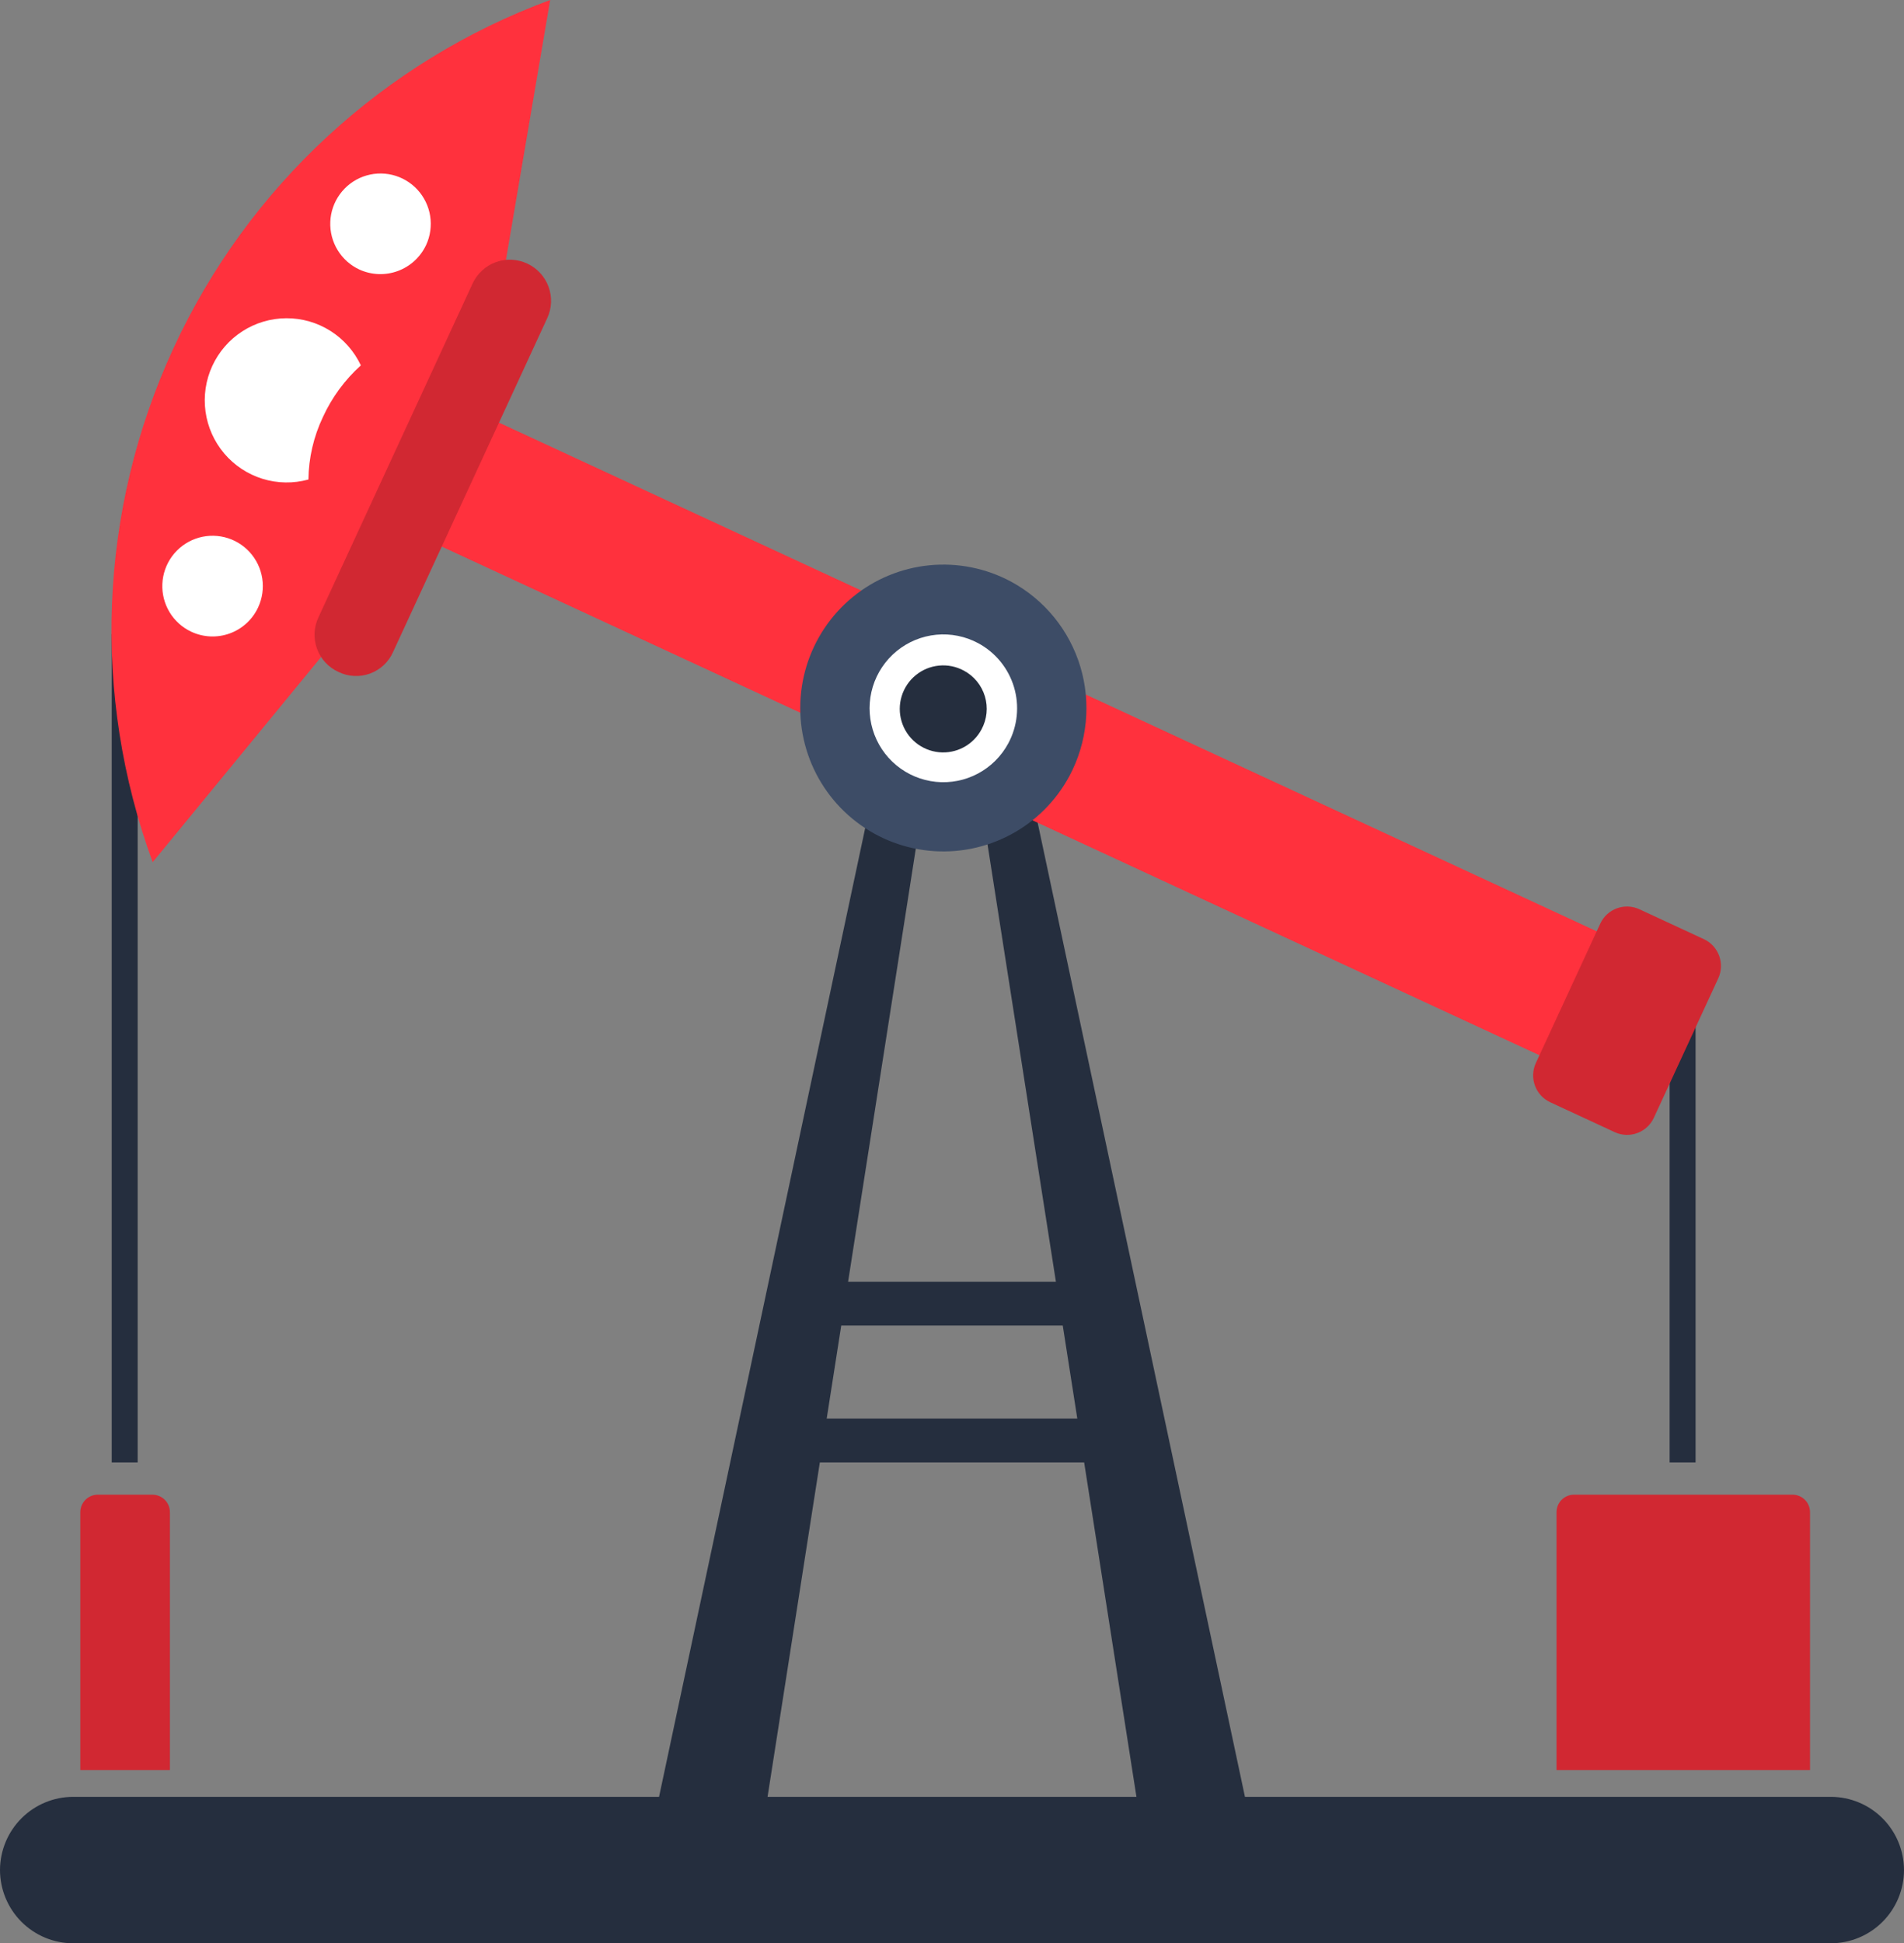 <svg width="146" height="149" viewBox="0 0 146 149" fill="none" xmlns="http://www.w3.org/2000/svg">
<rect x="0" y="0" width="146" height="149" fill="#808080" stroke="none"/>
<g clip-path="url(#clip0_45_80)">
<path d="M10.557 48.624H8.567V112.128H10.557V48.624Z" fill="#252E3E"/>
<path d="M130.018 75.088H128.028V112.128H130.018V75.088Z" fill="#252E3E"/>
<path d="M13.029 135.716V115.947C13.029 115.591 12.888 115.249 12.636 114.997C12.385 114.746 12.044 114.604 11.688 114.604H7.499C7.144 114.604 6.803 114.746 6.551 114.997C6.3 115.249 6.158 115.591 6.158 115.947V135.716H13.029Z" fill="#D12832"/>
<path d="M138.794 135.716V115.947C138.794 115.591 138.653 115.249 138.402 114.997C138.15 114.746 137.809 114.604 137.454 114.604H120.696C120.341 114.604 120 114.746 119.748 114.997C119.497 115.249 119.355 115.591 119.355 115.947V135.716H138.794Z" fill="#D12832"/>
<path d="M72.33 51.604H68.873L50 140.291H58.463L72.33 51.604Z" fill="#252E3E"/>
<path d="M87.537 140.291H96L77.127 51.604H73.67L87.537 140.291Z" fill="#252E3E"/>
<path d="M84.835 98.277H61.165V101.635H84.835V98.277Z" fill="#252E3E"/>
<path d="M84.835 108.77H61.165V112.128H84.835V108.77Z" fill="#252E3E"/>
<path d="M42.187 0C29.397 4.719 19.002 14.334 13.287 26.731C7.571 39.127 7.004 53.29 11.709 66.106L35.966 36.557L42.187 0Z" fill="#FF313D"/>
<path d="M24.759 31.983C25.448 30.474 26.439 29.124 27.671 28.016C27.161 26.931 26.353 26.014 25.341 25.374C24.329 24.733 23.156 24.396 21.959 24.401C20.762 24.406 19.591 24.753 18.585 25.402C17.578 26.051 16.777 26.974 16.277 28.063C15.776 29.153 15.596 30.362 15.759 31.551C15.921 32.739 16.419 33.856 17.193 34.77C17.968 35.684 18.987 36.358 20.131 36.712C21.274 37.066 22.495 37.085 23.649 36.767C23.67 35.111 24.049 33.478 24.759 31.983Z" fill="white"/>
<path d="M19.795 46.568C20.116 45.876 20.225 45.104 20.109 44.35C19.993 43.596 19.656 42.893 19.141 42.33C18.626 41.768 17.957 41.371 17.217 41.189C16.477 41.008 15.7 41.05 14.984 41.31C14.268 41.571 13.645 42.038 13.194 42.653C12.743 43.268 12.484 44.003 12.45 44.766C12.415 45.528 12.607 46.283 13.001 46.937C13.395 47.59 13.973 48.111 14.663 48.435C15.122 48.651 15.619 48.774 16.126 48.797C16.633 48.82 17.139 48.743 17.616 48.569C18.093 48.396 18.531 48.13 18.905 47.786C19.279 47.443 19.581 47.029 19.795 46.568Z" fill="white"/>
<path d="M32.677 18.782C32.997 18.089 33.104 17.316 32.985 16.561C32.866 15.807 32.526 15.105 32.009 14.543C31.492 13.982 30.82 13.588 30.078 13.409C29.337 13.231 28.559 13.277 27.844 13.541C27.129 13.805 26.508 14.276 26.06 14.894C25.611 15.512 25.356 16.25 25.327 17.013C25.297 17.776 25.494 18.531 25.892 19.182C26.291 19.834 26.873 20.352 27.566 20.671C28.495 21.093 29.552 21.132 30.509 20.778C31.466 20.425 32.245 19.708 32.677 18.782Z" fill="white"/>
<path d="M33.862 30.367L29.475 39.871L120.315 81.962L124.702 72.457L33.862 30.367Z" fill="#FF313D"/>
<path d="M122.708 70.822L117.771 81.506C117.247 82.642 117.74 83.989 118.874 84.515L123.816 86.807C124.95 87.333 126.295 86.838 126.82 85.702L131.756 75.018C132.281 73.882 131.787 72.535 130.654 72.009L125.711 69.717C124.577 69.191 123.233 69.686 122.708 70.822Z" fill="#D12832"/>
<path d="M30.142 49.989C29.974 50.37 29.73 50.713 29.426 50.997C29.122 51.282 28.763 51.502 28.372 51.645C27.981 51.788 27.566 51.851 27.15 51.829C26.735 51.808 26.327 51.703 25.953 51.52C25.575 51.349 25.234 51.103 24.952 50.798C24.669 50.493 24.451 50.135 24.308 49.744C24.166 49.353 24.103 48.938 24.122 48.522C24.142 48.106 24.245 47.699 24.424 47.323L36.238 21.741C36.412 21.364 36.658 21.025 36.963 20.744C37.268 20.462 37.625 20.244 38.014 20.102C38.404 19.959 38.818 19.895 39.232 19.914C39.646 19.933 40.052 20.033 40.428 20.209C40.804 20.383 41.142 20.63 41.423 20.935C41.704 21.241 41.922 21.599 42.064 21.989C42.206 22.379 42.27 22.794 42.252 23.209C42.233 23.624 42.133 24.031 41.957 24.407L30.142 49.989Z" fill="#D12832"/>
<path d="M77.525 44.595C75.612 43.568 73.438 43.132 71.278 43.342C69.118 43.553 67.068 44.4 65.389 45.777C63.709 47.154 62.475 48.999 61.841 51.078C61.208 53.158 61.204 55.379 61.831 57.461C62.457 59.543 63.685 61.392 65.36 62.774C67.035 64.157 69.081 65.011 71.241 65.229C73.4 65.446 75.575 65.018 77.492 63.997C79.408 62.977 80.979 61.41 82.007 59.495C83.381 56.923 83.681 53.91 82.841 51.117C82 48.323 80.088 45.978 77.525 44.595Z" fill="#3D4C66"/>
<path d="M75.011 49.317C74.025 48.787 72.906 48.562 71.793 48.669C70.68 48.777 69.624 49.213 68.758 49.922C67.892 50.631 67.255 51.581 66.928 52.652C66.601 53.723 66.598 54.868 66.92 55.94C67.242 57.013 67.874 57.967 68.736 58.68C69.599 59.393 70.653 59.834 71.765 59.947C72.877 60.06 73.999 59.84 74.986 59.315C75.974 58.79 76.784 57.984 77.315 56.998C77.668 56.342 77.888 55.623 77.963 54.882C78.038 54.141 77.967 53.392 77.753 52.679C77.539 51.965 77.186 51.301 76.716 50.724C76.245 50.147 75.666 49.669 75.011 49.317Z" fill="white"/>
<path d="M73.901 51.416C73.32 51.103 72.66 50.97 72.004 51.034C71.348 51.097 70.726 51.354 70.216 51.773C69.706 52.191 69.331 52.751 69.139 53.383C68.947 54.014 68.946 54.689 69.137 55.321C69.327 55.953 69.701 56.514 70.21 56.933C70.719 57.352 71.341 57.611 71.997 57.676C72.653 57.741 73.313 57.609 73.894 57.298C74.476 56.987 74.952 56.51 75.262 55.928C75.471 55.542 75.601 55.119 75.646 54.683C75.69 54.247 75.648 53.806 75.521 53.387C75.394 52.967 75.186 52.577 74.908 52.239C74.63 51.9 74.287 51.62 73.901 51.416Z" fill="#252E3E"/>
<path d="M146 143.376C145.995 141.891 145.403 140.469 144.356 139.42C143.308 138.37 141.889 137.778 140.407 137.772H5.614C4.129 137.772 2.704 138.362 1.652 139.412C0.599 140.463 0.006 141.888 0 143.376C0 144.867 0.591 146.298 1.644 147.353C2.697 148.407 4.125 149 5.614 149H140.407C141.892 148.994 143.315 148.399 144.363 147.345C145.411 146.291 146 144.864 146 143.376Z" fill="#252E3E"/>
</g>
<defs>
<clipPath id="clip0_45_80">
<rect width="146" height="149" fill="white"/>
</clipPath>
</defs>
</svg>
